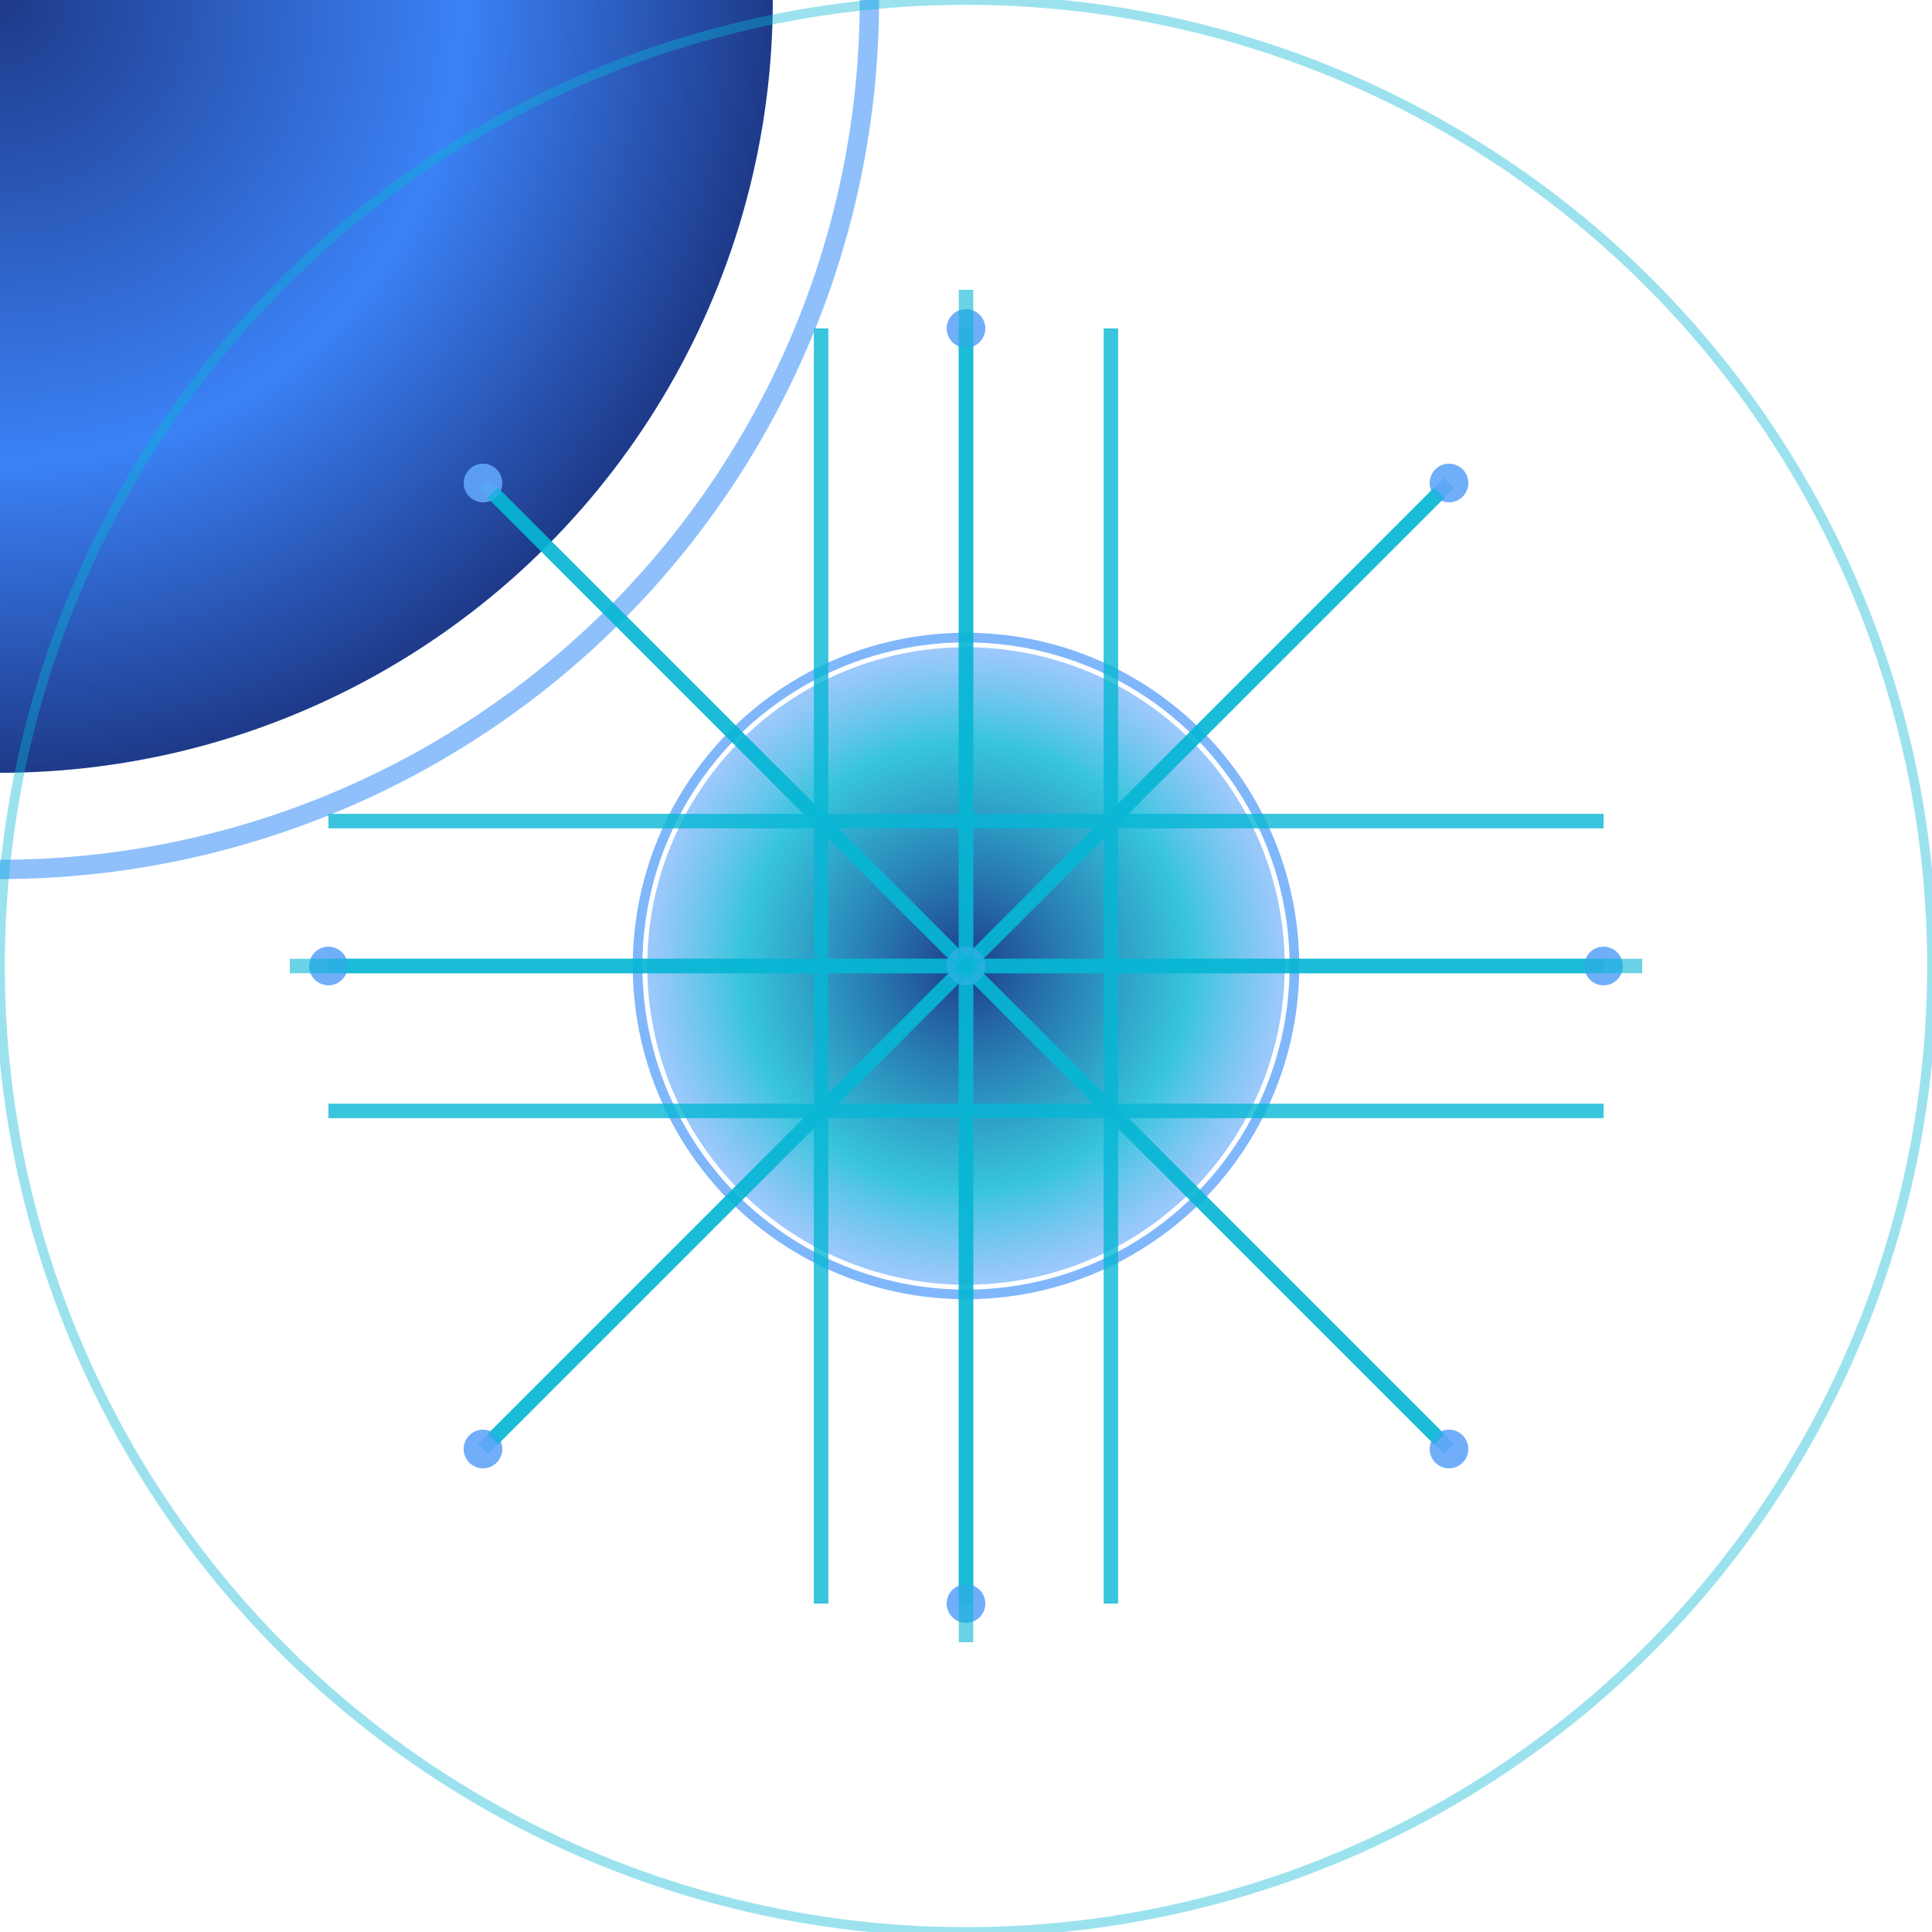 <?xml version="1.0" encoding="utf-8" ?>
<svg xmlns="http://www.w3.org/2000/svg" xmlns:ev="http://www.w3.org/2001/xml-events" xmlns:xlink="http://www.w3.org/1999/xlink" baseProfile="full" height="200" version="1.1" viewBox="0 0 200 200" width="200">
  <title>Logo Arkalia-LUNA - Style Dashboard</title>
  <defs>
    <radialGradient cx="50%" cy="50%" id="mainGradient-serenity" r="50%">
      <stop offset="0%" stop-color="#1e3a8a"/>
      <stop offset="60%" stop-color="#3b82f6"/>
      <stop offset="100%" stop-color="#1e3a8a"/>
    </radialGradient>
    <radialGradient cx="50%" cy="50%" id="haloGradient-serenity" r="50%">
      <stop offset="0%" stop-color="#60a5fa" stop-opacity="0.8"/>
      <stop offset="50%" stop-color="#60a5fa" stop-opacity="0.4"/>
      <stop offset="100%" stop-color="#60a5fa" stop-opacity="0.0"/>
    </radialGradient>
    <radialGradient cx="50%" cy="50%" id="coreGradient-serenity" r="50%">
      <stop offset="0%" stop-color="#1e3a8a" stop-opacity="1.0"/>
      <stop offset="70%" stop-color="#06b6d4" stop-opacity="0.8"/>
      <stop offset="100%" stop-color="#60a5fa" stop-opacity="0.6"/>
    </radialGradient>
    <filter id="glow-serenity">
      <feGaussianBlur in="SourceGraphic" stdDeviation="1.4"/>
    </filter>
  </defs>
  <circle cx="0" cy="0" fill="url(#mainGradient-serenity)" filter="url(#glow-serenity)" r="80"/>
  <circle cx="0" cy="0" fill="none" filter="url(#glow-serenity)" opacity="0.7" r="90" stroke="#60a5fa" stroke-width="2">
    <animate attributeName="opacity" dur="3.0s" repeatCount="indefinite" values="0.7;0.3;0.7"/>
  </circle>
  <circle cx="100" cy="100" fill="none" opacity="0.4" r="100" stroke="#06b6d4" stroke-width="1"/>
  <circle cx="100" cy="100" fill="url(#coreGradient-serenity)" filter="url(#glow-serenity)" r="33"/>
  <circle cx="100" cy="100" fill="none" opacity="0.8" r="34" stroke="#60a5fa" stroke-width="1"/>
  <g fill="none" opacity="0.8" stroke="#06b6d4" stroke-width="1.5">
    <path d="M34 100 L166 100"/>
    <path d="M34 85 L166 85"/>
    <path d="M34 115 L166 115"/>
    <path d="M100 34 L100 166"/>
    <path d="M85 34 L85 166"/>
    <path d="M115 34 L115 166"/>
    <path d="M50 50 L150 150"/>
    <path d="M50 150 L150 50"/>
  </g>
  <circle cx="100" cy="100" fill="#60a5fa" opacity="0.9" r="2">
    <animate attributeName="opacity" begin="0.0s" dur="2.0s" repeatCount="indefinite" values="0.9;0.3;0.9"/>
  </circle>
  <circle cx="34" cy="100" fill="#60a5fa" opacity="0.9" r="2">
    <animate attributeName="opacity" begin="0.1s" dur="2.0s" repeatCount="indefinite" values="0.9;0.3;0.9"/>
  </circle>
  <circle cx="166" cy="100" fill="#60a5fa" opacity="0.9" r="2">
    <animate attributeName="opacity" begin="0.2s" dur="2.0s" repeatCount="indefinite" values="0.9;0.3;0.9"/>
  </circle>
  <circle cx="100" cy="34" fill="#60a5fa" opacity="0.9" r="2">
    <animate attributeName="opacity" begin="0.3s" dur="2.0s" repeatCount="indefinite" values="0.9;0.3;0.9"/>
  </circle>
  <circle cx="100" cy="166" fill="#60a5fa" opacity="0.9" r="2">
    <animate attributeName="opacity" begin="0.4s" dur="2.0s" repeatCount="indefinite" values="0.9;0.3;0.9"/>
  </circle>
  <circle cx="50" cy="50" fill="#60a5fa" opacity="0.9" r="2">
    <animate attributeName="opacity" begin="0.5s" dur="2.0s" repeatCount="indefinite" values="0.9;0.3;0.9"/>
  </circle>
  <circle cx="150" cy="150" fill="#60a5fa" opacity="0.9" r="2">
    <animate attributeName="opacity" begin="0.6s" dur="2.0s" repeatCount="indefinite" values="0.9;0.3;0.9"/>
  </circle>
  <circle cx="50" cy="150" fill="#60a5fa" opacity="0.9" r="2">
    <animate attributeName="opacity" begin="0.7s" dur="2.0s" repeatCount="indefinite" values="0.9;0.3;0.9"/>
  </circle>
  <circle cx="150" cy="50" fill="#60a5fa" opacity="0.9" r="2">
    <animate attributeName="opacity" begin="0.8s" dur="2.0s" repeatCount="indefinite" values="0.9;0.3;0.9"/>
  </circle>
  <line opacity="0.6" stroke="#06b6d4" stroke-width="1.5" x1="100" x2="170" y1="100" y2="100">
    <animate attributeName="opacity" begin="0.0s" dur="3.0s" repeatCount="indefinite" values="0.6;1.0;0.6"/>
  </line>
  <line opacity="0.6" stroke="#06b6d4" stroke-width="1.5" x1="100" x2="149" y1="100" y2="149">
    <animate attributeName="opacity" begin="0.2s" dur="3.0s" repeatCount="indefinite" values="0.6;1.0;0.6"/>
  </line>
  <line opacity="0.6" stroke="#06b6d4" stroke-width="1.5" x1="100" x2="100" y1="100" y2="170">
    <animate attributeName="opacity" begin="0.4s" dur="3.0s" repeatCount="indefinite" values="0.6;1.0;0.6"/>
  </line>
  <line opacity="0.6" stroke="#06b6d4" stroke-width="1.5" x1="100" x2="51" y1="100" y2="149">
    <animate attributeName="opacity" begin="0.6s" dur="3.0s" repeatCount="indefinite" values="0.6;1.0;0.6"/>
  </line>
  <line opacity="0.6" stroke="#06b6d4" stroke-width="1.5" x1="100" x2="30" y1="100" y2="100">
    <animate attributeName="opacity" begin="0.8s" dur="3.0s" repeatCount="indefinite" values="0.6;1.0;0.6"/>
  </line>
  <line opacity="0.6" stroke="#06b6d4" stroke-width="1.5" x1="100" x2="51" y1="100" y2="51">
    <animate attributeName="opacity" begin="1.0s" dur="3.0s" repeatCount="indefinite" values="0.6;1.0;0.6"/>
  </line>
  <line opacity="0.6" stroke="#06b6d4" stroke-width="1.5" x1="100" x2="100" y1="100" y2="30">
    <animate attributeName="opacity" begin="1.2s" dur="3.0s" repeatCount="indefinite" values="0.6;1.0;0.6"/>
  </line>
  <line opacity="0.6" stroke="#06b6d4" stroke-width="1.5" x1="100" x2="149" y1="100" y2="51">
    <animate attributeName="opacity" begin="1.4s" dur="3.0s" repeatCount="indefinite" values="0.6;1.0;0.6"/>
  </line>
</svg>
